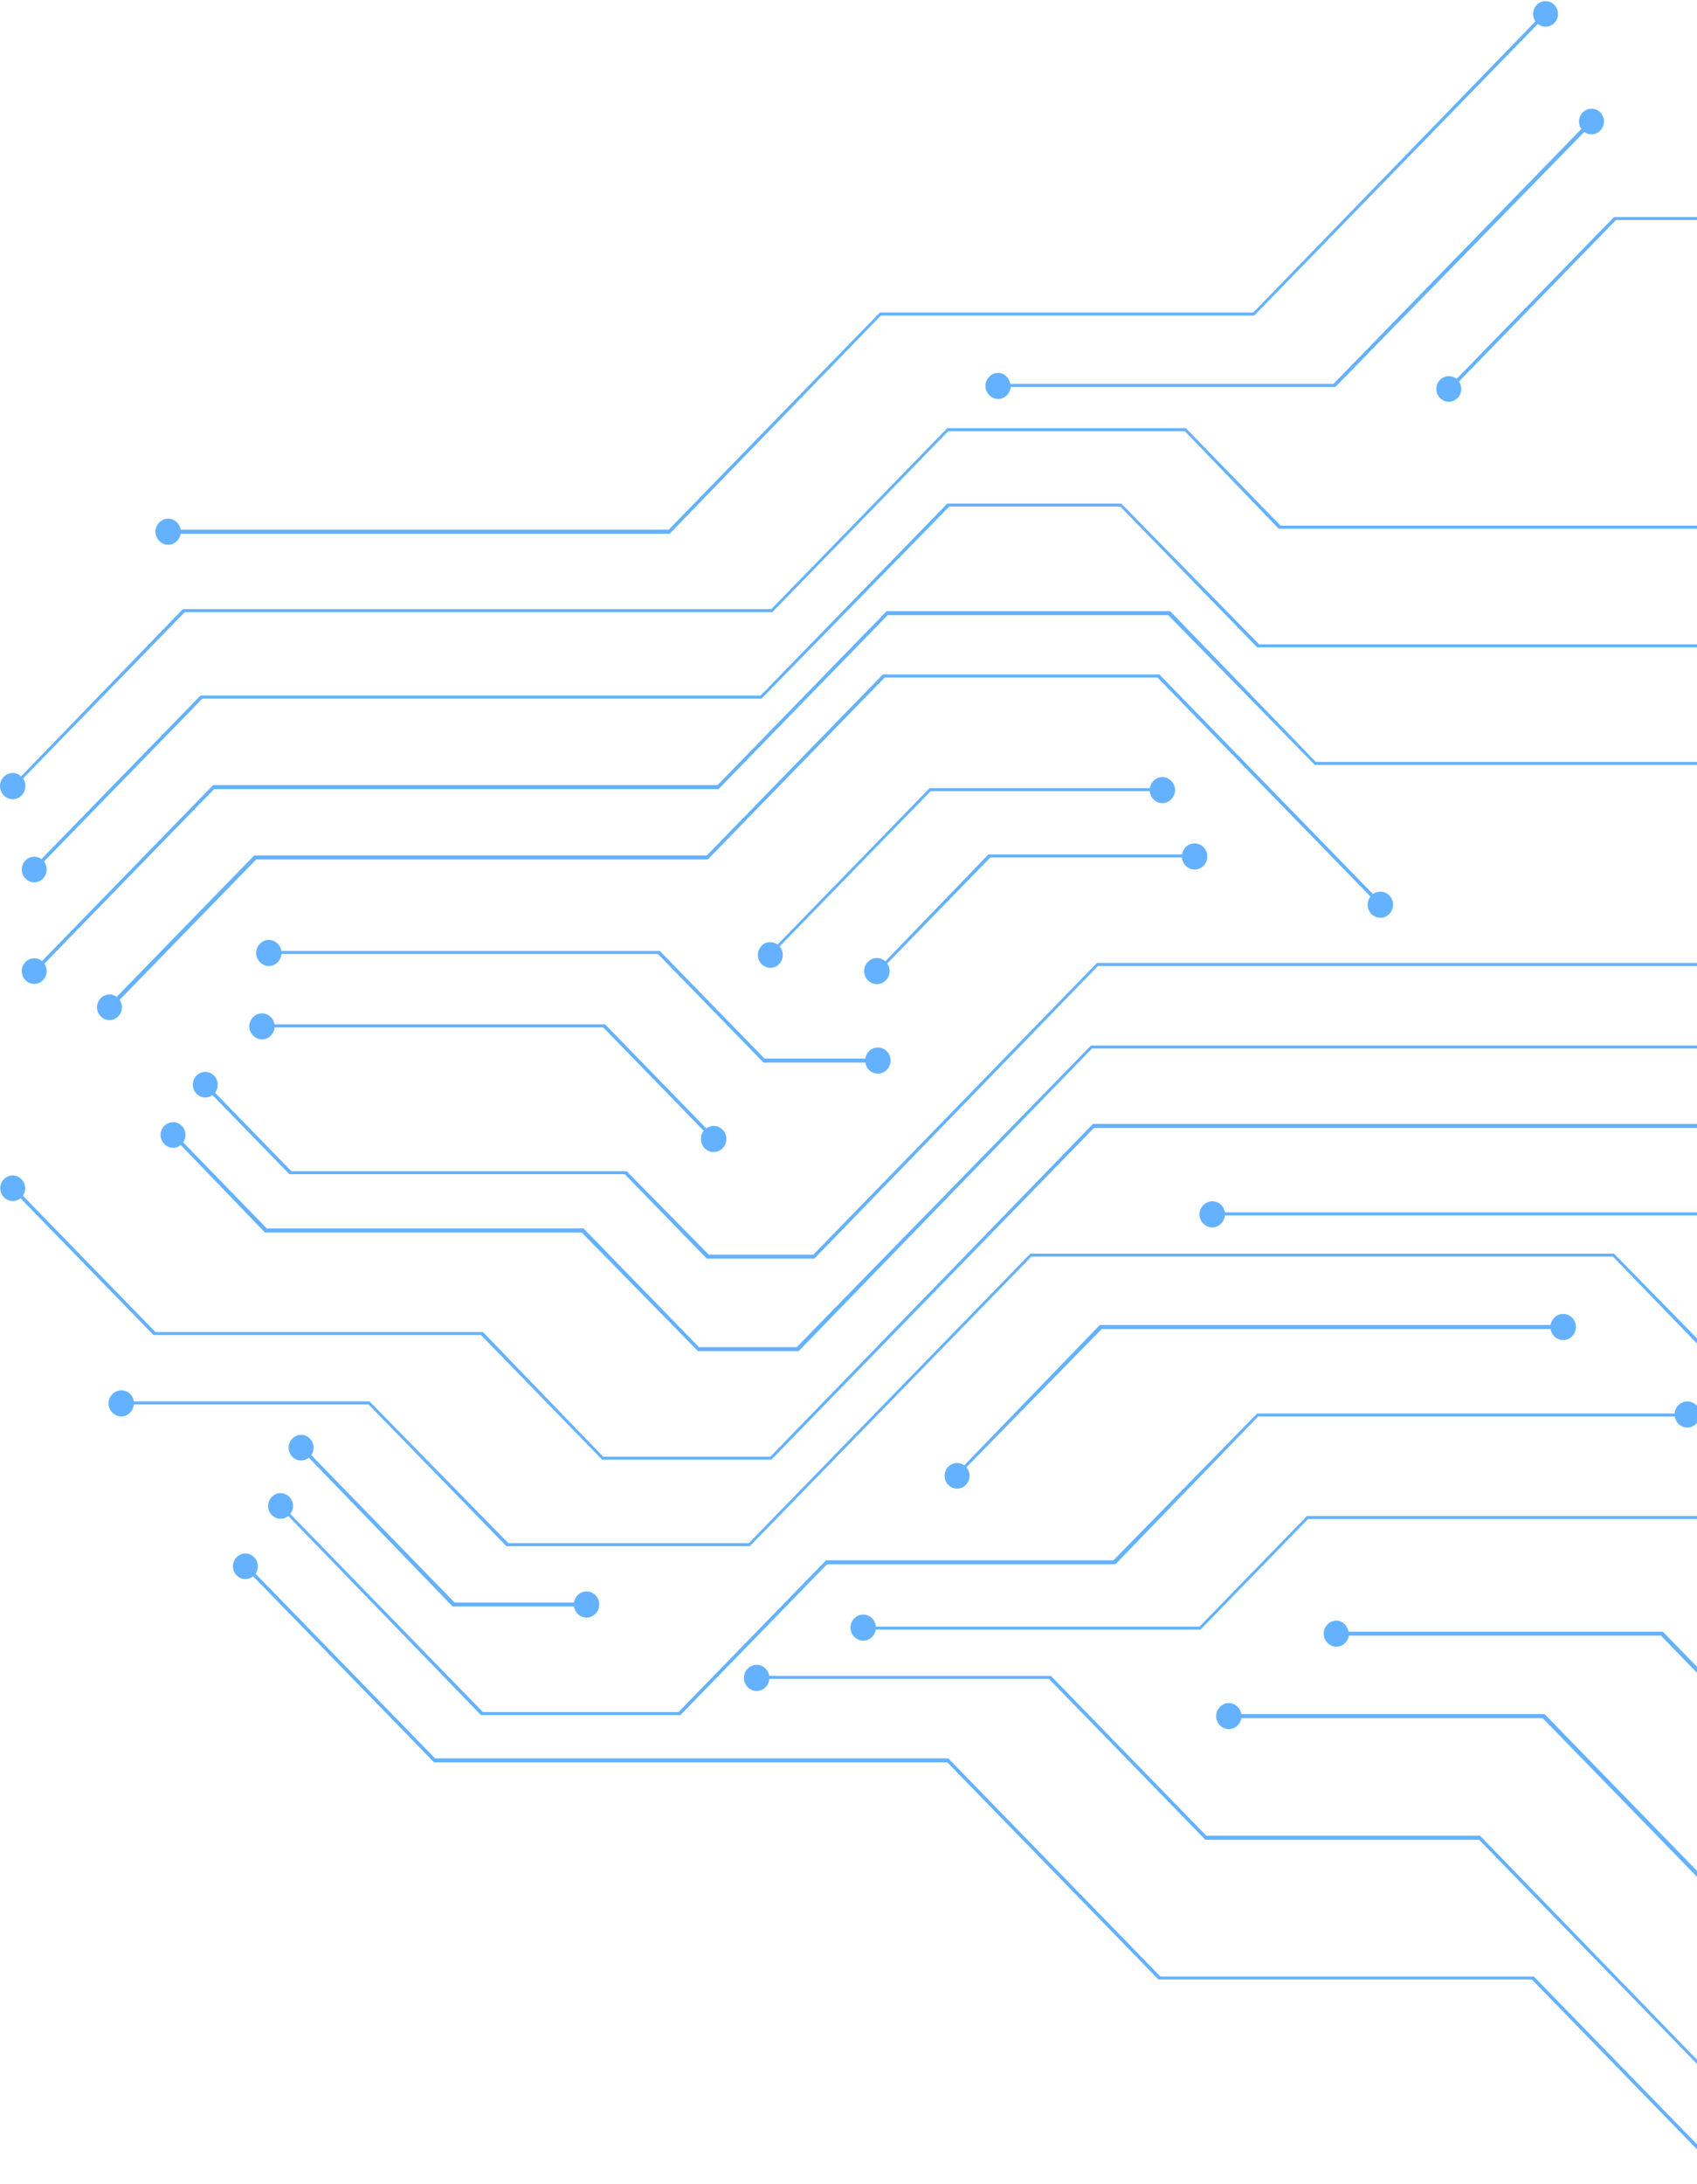 <svg width="817" height="1051" viewBox="0 0 817 1051" fill="none" xmlns="http://www.w3.org/2000/svg">
<path d="M80.481 256.843H322.393L424.053 151.852H603.84L745.034 6.704L743.622 5.736L603.37 150.401H423.582L321.923 254.908H80.481V256.843Z" fill="#64B2FF"/>
<path d="M80.951 249.586C77.657 249.586 74.833 252.489 74.833 255.875C74.833 259.262 77.657 262.165 80.951 262.165C84.246 262.165 87.07 259.262 87.07 255.875C87.07 252.489 84.246 249.586 80.951 249.586Z" fill="#64B2FF"/>
<path d="M739.857 2.35C742.21 -0.07 745.975 -0.07 748.329 2.35C750.682 4.769 750.682 8.639 748.329 11.059C745.975 13.478 742.21 13.478 739.857 11.059C737.504 8.639 737.504 4.769 739.857 2.35Z" fill="#64B2FF"/>
<path d="M827.397 1045H990.711V1043.55H828.338L738.445 951.137H558.657L456.527 846.146H209.437L118.603 752.767L117.191 753.735L208.967 848.081H456.056L557.716 952.588H737.503L827.397 1045Z" fill="#64B2FF"/>
<path d="M122.368 749.38C120.014 746.961 116.249 746.961 113.896 749.38C111.543 751.8 111.543 755.67 113.896 758.089C116.249 760.508 120.014 760.508 122.368 758.089C124.721 755.67 124.721 751.8 122.368 749.38Z" fill="#64B2FF"/>
<path d="M6.589 379.252L88.952 294.582H371.811L456.527 207.493H570.424L615.606 254.424H960.59V252.972H616.547L570.894 206.041H456.057L371.34 293.13H88.011L5.648 378.284L6.589 379.252Z" fill="#64B2FF"/>
<path d="M6.118 384.574C2.739 384.574 -3.62396e-05 381.758 -3.62396e-05 378.284C-3.62396e-05 374.81 2.739 371.994 6.118 371.994C9.497 371.994 12.237 374.81 12.237 378.284C12.237 381.758 9.497 384.574 6.118 384.574Z" fill="#64B2FF"/>
<path d="M231.558 825.341H327.57L398.167 752.767H537.008L605.723 681.644H812.337V680.193H605.252L536.067 750.832H397.697L326.629 823.89H232.5L135.076 723.737L134.134 724.705L231.558 825.341Z" fill="#64B2FF"/>
<path d="M139.312 720.351C136.959 717.931 133.194 717.931 130.84 720.351C128.487 722.77 128.487 726.64 130.84 729.059C133.194 731.479 136.959 731.479 139.312 729.059C141.665 726.64 141.665 722.77 139.312 720.351Z" fill="#64B2FF"/>
<path d="M812.337 686.966C808.957 686.966 806.218 684.15 806.218 680.677C806.218 677.203 808.957 674.387 812.337 674.387C815.716 674.387 818.455 677.203 818.455 680.677C818.455 684.15 815.716 686.966 812.337 686.966Z" fill="#64B2FF"/>
<path d="M16.943 418.926L97.424 336.191H366.634L456.998 243.78H539.361L605.252 311.516H864.578V310.064H606.193L539.832 242.328H456.057L366.163 334.739H96.483L15.531 417.958L16.943 418.926Z" fill="#64B2FF"/>
<path d="M20.709 422.796C18.355 425.215 14.59 425.215 12.237 422.796C9.884 420.377 9.884 416.506 12.237 414.087C14.59 411.668 18.355 411.668 20.709 414.087C23.062 416.506 23.062 420.377 20.709 422.796Z" fill="#64B2FF"/>
<path d="M243.795 744.058H360.986L496.532 604.716H776.567L843.87 674.387L845.282 672.935L777.038 603.264H496.062L360.515 742.606H244.736L177.904 674.387H57.889V675.838H177.434L243.795 744.058Z" fill="#64B2FF"/>
<path d="M58.36 669.065C55.065 669.065 52.242 671.968 52.242 675.354C52.242 678.741 55.065 681.644 58.36 681.644C61.654 681.644 64.478 678.741 64.478 675.354C64.478 671.484 61.654 669.065 58.36 669.065Z" fill="#64B2FF"/>
<path d="M217.909 773.088H282.388V771.152H218.851L145.43 695.675L144.488 697.127L217.909 773.088Z" fill="#64B2FF"/>
<path d="M149.195 692.289C146.842 689.869 143.077 689.869 140.723 692.289C138.37 694.708 138.37 698.578 140.723 700.997C143.077 703.417 146.842 703.417 149.195 700.997C151.548 698.578 151.548 694.708 149.195 692.289Z" fill="#64B2FF"/>
<path d="M282.388 778.41C279.009 778.41 276.27 775.594 276.27 772.12C276.27 768.646 279.009 765.83 282.388 765.83C285.767 765.83 288.506 768.646 288.506 772.12C288.506 775.594 285.767 778.41 282.388 778.41Z" fill="#64B2FF"/>
<path d="M16.944 468.277L103.072 379.736H345.926L427.347 296.034H562.423L633.02 368.124H924.821L1011.42 279.584L1010.48 278.616L924.351 366.673H633.491L563.364 294.098H426.877L345.455 377.801H102.601L15.531 467.309L16.944 468.277Z" fill="#64B2FF"/>
<path d="M12.236 462.954C9.883 465.374 9.883 469.244 12.236 471.663C14.59 474.082 18.355 474.082 20.708 471.663C23.061 469.244 23.061 465.374 20.708 462.954C18.355 460.535 14.59 460.535 12.236 462.954Z" fill="#64B2FF"/>
<path d="M53.183 485.694L123.31 413.603H340.748L425.935 326.03H557.246L664.553 436.343L665.495 434.892L558.187 324.579H424.994L340.278 411.668H122.368L51.771 484.242L53.183 485.694Z" fill="#64B2FF"/>
<path d="M48.477 480.371C46.123 482.791 46.123 486.661 48.477 489.08C50.83 491.5 54.595 491.5 56.948 489.08C59.301 486.661 59.301 482.791 56.948 480.371C54.595 477.952 50.83 477.952 48.477 480.371Z" fill="#64B2FF"/>
<path d="M664.553 441.665C661.174 441.665 658.435 438.849 658.435 435.376C658.435 431.902 661.174 429.086 664.553 429.086C667.932 429.086 670.672 431.902 670.672 435.376C670.672 438.849 667.932 441.665 664.553 441.665Z" fill="#64B2FF"/>
<path d="M289.918 702.449H371.34L526.653 542.785H938.94V540.85H526.183L370.869 700.997H290.389L232.499 641.002H74.832L6.589 570.847L5.647 572.299L73.891 642.454H231.558L289.918 702.449Z" fill="#64B2FF"/>
<path d="M10.354 567.461C8.001 565.042 4.236 565.042 1.883 567.461C-0.471 569.88 -0.471 573.751 1.883 576.17C4.236 578.589 8.001 578.589 10.354 576.17C12.707 573.751 12.707 569.88 10.354 567.461Z" fill="#64B2FF"/>
<path d="M367.575 511.337H422.641V509.402H368.046L317.687 457.632H128.957V459.083H316.745L367.575 511.337Z" fill="#64B2FF"/>
<path d="M129.428 452.31C126.133 452.31 123.309 455.213 123.309 458.6C123.309 461.986 126.133 464.889 129.428 464.889C132.722 464.889 135.546 461.986 135.546 458.6C135.546 455.213 132.722 452.31 129.428 452.31Z" fill="#64B2FF"/>
<path d="M422.641 516.659C419.262 516.659 416.523 513.843 416.523 510.369C416.523 506.895 419.262 504.079 422.641 504.079C426.02 504.079 428.759 506.895 428.759 510.369C428.759 513.843 426.02 516.659 422.641 516.659Z" fill="#64B2FF"/>
<path d="M370.869 460.051L448.056 380.703H559.599V379.252H447.585L369.928 459.084L370.869 460.051Z" fill="#64B2FF"/>
<path d="M366.634 455.213C364.281 457.632 364.281 461.503 366.634 463.922C368.987 466.341 372.752 466.341 375.106 463.922C377.459 461.503 377.459 457.632 375.106 455.213C372.752 452.794 368.516 452.794 366.634 455.213Z" fill="#64B2FF"/>
<path d="M559.599 373.93C562.894 373.93 565.717 376.833 565.717 380.22C565.717 383.607 562.894 386.51 559.599 386.51C556.304 386.51 553.481 383.607 553.481 380.22C553.481 376.833 556.304 373.93 559.599 373.93Z" fill="#64B2FF"/>
<path d="M422.641 468.276L476.765 412.636H575.13V411.184H475.824L421.699 467.309L422.641 468.276Z" fill="#64B2FF"/>
<path d="M422.17 473.598C418.791 473.598 416.052 470.782 416.052 467.309C416.052 463.835 418.791 461.019 422.17 461.019C425.549 461.019 428.289 463.835 428.289 467.309C428.289 470.782 425.549 473.598 422.17 473.598Z" fill="#64B2FF"/>
<path d="M575.13 418.442C571.751 418.442 569.012 415.626 569.012 412.152C569.012 408.678 571.751 405.862 575.13 405.862C578.509 405.862 581.249 408.678 581.249 412.152C581.249 415.626 578.509 418.442 575.13 418.442Z" fill="#64B2FF"/>
<path d="M460.763 710.674L530.419 639.551H753.035V637.616H529.478L459.822 709.707L460.763 710.674Z" fill="#64B2FF"/>
<path d="M456.527 705.836C454.174 708.255 454.174 712.126 456.527 714.545C458.88 716.964 462.646 716.964 464.999 714.545C467.352 712.126 467.352 708.255 464.999 705.836C462.646 703.417 458.88 703.417 456.527 705.836Z" fill="#64B2FF"/>
<path d="M752.564 644.874C749.185 644.874 746.446 642.058 746.446 638.584C746.446 635.11 749.185 632.294 752.564 632.294C755.943 632.294 758.683 635.11 758.683 638.584C758.683 642.058 755.943 644.874 752.564 644.874Z" fill="#64B2FF"/>
<path d="M826.927 1003.39H978.004V1001.94H827.397L712.559 883.401H580.778L505.945 806.472H363.81V807.923H505.004L580.308 885.336H712.089L826.927 1003.39Z" fill="#64B2FF"/>
<path d="M364.28 813.729C360.901 813.729 358.162 810.913 358.162 807.44C358.162 803.966 360.901 801.15 364.28 801.15C367.66 801.15 370.399 803.966 370.399 807.44C370.399 810.913 367.66 813.729 364.28 813.729Z" fill="#64B2FF"/>
<path d="M984.123 822.438L985.535 820.987L896.112 729.543H629.255L577.484 782.765H415.581V784.216H577.954L629.726 730.995H895.641L984.123 822.438Z" fill="#64B2FF"/>
<path d="M415.581 789.538C412.202 789.538 409.463 786.722 409.463 783.249C409.463 779.775 412.202 776.959 415.581 776.959C418.96 776.959 421.699 779.775 421.699 783.249C421.699 786.722 418.96 789.538 415.581 789.538Z" fill="#64B2FF"/>
<path d="M835.869 922.591H960.59L1004.83 877.111L1003.42 876.143L960.12 920.656H836.81L743.622 824.858H591.132V826.793H742.681L835.869 922.591Z" fill="#64B2FF"/>
<path d="M591.603 819.536C588.309 819.536 585.485 822.439 585.485 825.825C585.485 829.212 588.309 832.115 591.603 832.115C594.898 832.115 597.722 829.212 597.722 825.825C597.722 822.439 594.898 819.536 591.603 819.536Z" fill="#64B2FF"/>
<path d="M870.696 860.177H933.763V858.242H871.638L800.57 785.184H642.903V787.119H799.629L870.696 860.177Z" fill="#64B2FF"/>
<path d="M643.374 779.862C640.08 779.862 637.256 782.765 637.256 786.152C637.256 789.538 640.08 792.441 643.374 792.441C646.669 792.441 649.493 789.538 649.493 786.152C649.022 782.765 646.669 779.862 643.374 779.862Z" fill="#64B2FF"/>
<path d="M999.654 702.933L1001.07 701.481L885.758 583.427H583.602V584.879H885.287L999.654 702.933Z" fill="#64B2FF"/>
<path d="M583.602 578.105C580.308 578.105 577.484 581.008 577.484 584.395C577.484 587.782 580.308 590.685 583.602 590.685C586.897 590.685 589.721 587.782 589.721 584.395C589.721 580.524 586.897 578.105 583.602 578.105Z" fill="#64B2FF"/>
<path d="M336.041 650.195H384.518L525.712 504.563H964.826V503.112H525.242L383.577 648.26H336.512L280.976 591.168H128.486L83.775 545.205L82.363 546.172L127.545 593.104H280.034L336.041 650.195Z" fill="#64B2FF"/>
<path d="M87.54 541.818C85.187 539.399 81.422 539.399 79.069 541.818C76.715 544.237 76.715 548.108 79.069 550.527C81.422 552.946 85.187 552.946 87.54 550.527C89.894 548.108 89.894 544.237 87.54 541.818Z" fill="#64B2FF"/>
<path d="M340.278 605.683H392.049L528.536 464.889H988.358V463.438H528.066L391.578 603.748H341.219L301.685 563.59H140.253L98.836 521.013L97.895 522.465L139.312 565.041H300.743L340.278 605.683Z" fill="#64B2FF"/>
<path d="M103.071 517.627C100.718 515.207 96.953 515.207 94.6 517.627C92.246 520.046 92.246 523.916 94.6 526.336C96.953 528.755 100.718 528.755 103.071 526.336C105.425 523.916 105.425 520.046 103.071 517.627Z" fill="#64B2FF"/>
<path d="M343.101 548.592L344.513 547.624L291.33 492.952H126.133V494.403H290.389L343.101 548.592Z" fill="#64B2FF"/>
<path d="M126.133 487.63C122.839 487.63 120.015 490.533 120.015 493.919C120.015 497.306 122.839 500.209 126.133 500.209C129.428 500.209 132.252 497.306 132.252 493.919C132.252 490.533 129.428 487.63 126.133 487.63Z" fill="#64B2FF"/>
<path d="M343.572 554.398C340.193 554.398 337.454 551.582 337.454 548.108C337.454 544.634 340.193 541.818 343.572 541.818C346.951 541.818 349.69 544.634 349.69 548.108C349.69 551.582 346.951 554.398 343.572 554.398Z" fill="#64B2FF"/>
<path d="M480.06 186.204H642.904L767.154 58.957L765.743 57.506L641.962 184.752H480.06V186.204Z" fill="#64B2FF"/>
<path d="M480.53 179.431C477.236 179.431 474.412 182.334 474.412 185.72C474.412 189.107 477.236 192.01 480.53 192.01C483.825 192.01 486.649 189.107 486.649 185.72C486.178 182.334 483.825 179.431 480.53 179.431Z" fill="#64B2FF"/>
<path d="M761.977 54.119C764.33 51.7 768.096 51.7 770.449 54.119C772.802 56.538 772.802 60.409 770.449 62.828C768.096 65.247 764.33 65.247 761.977 62.828C759.624 60.409 759.624 56.538 761.977 54.119Z" fill="#64B2FF"/>
<path d="M697.969 188.139L777.979 105.889H997.771V104.437H777.038L697.028 186.688L697.969 188.139Z" fill="#64B2FF"/>
<path d="M693.263 182.818C690.909 185.237 690.909 189.107 693.263 191.527C695.616 193.946 699.381 193.946 701.734 191.527C704.088 189.107 704.088 185.237 701.734 182.818C699.381 180.399 695.616 180.399 693.263 182.818Z" fill="#64B2FF"/>
</svg>
